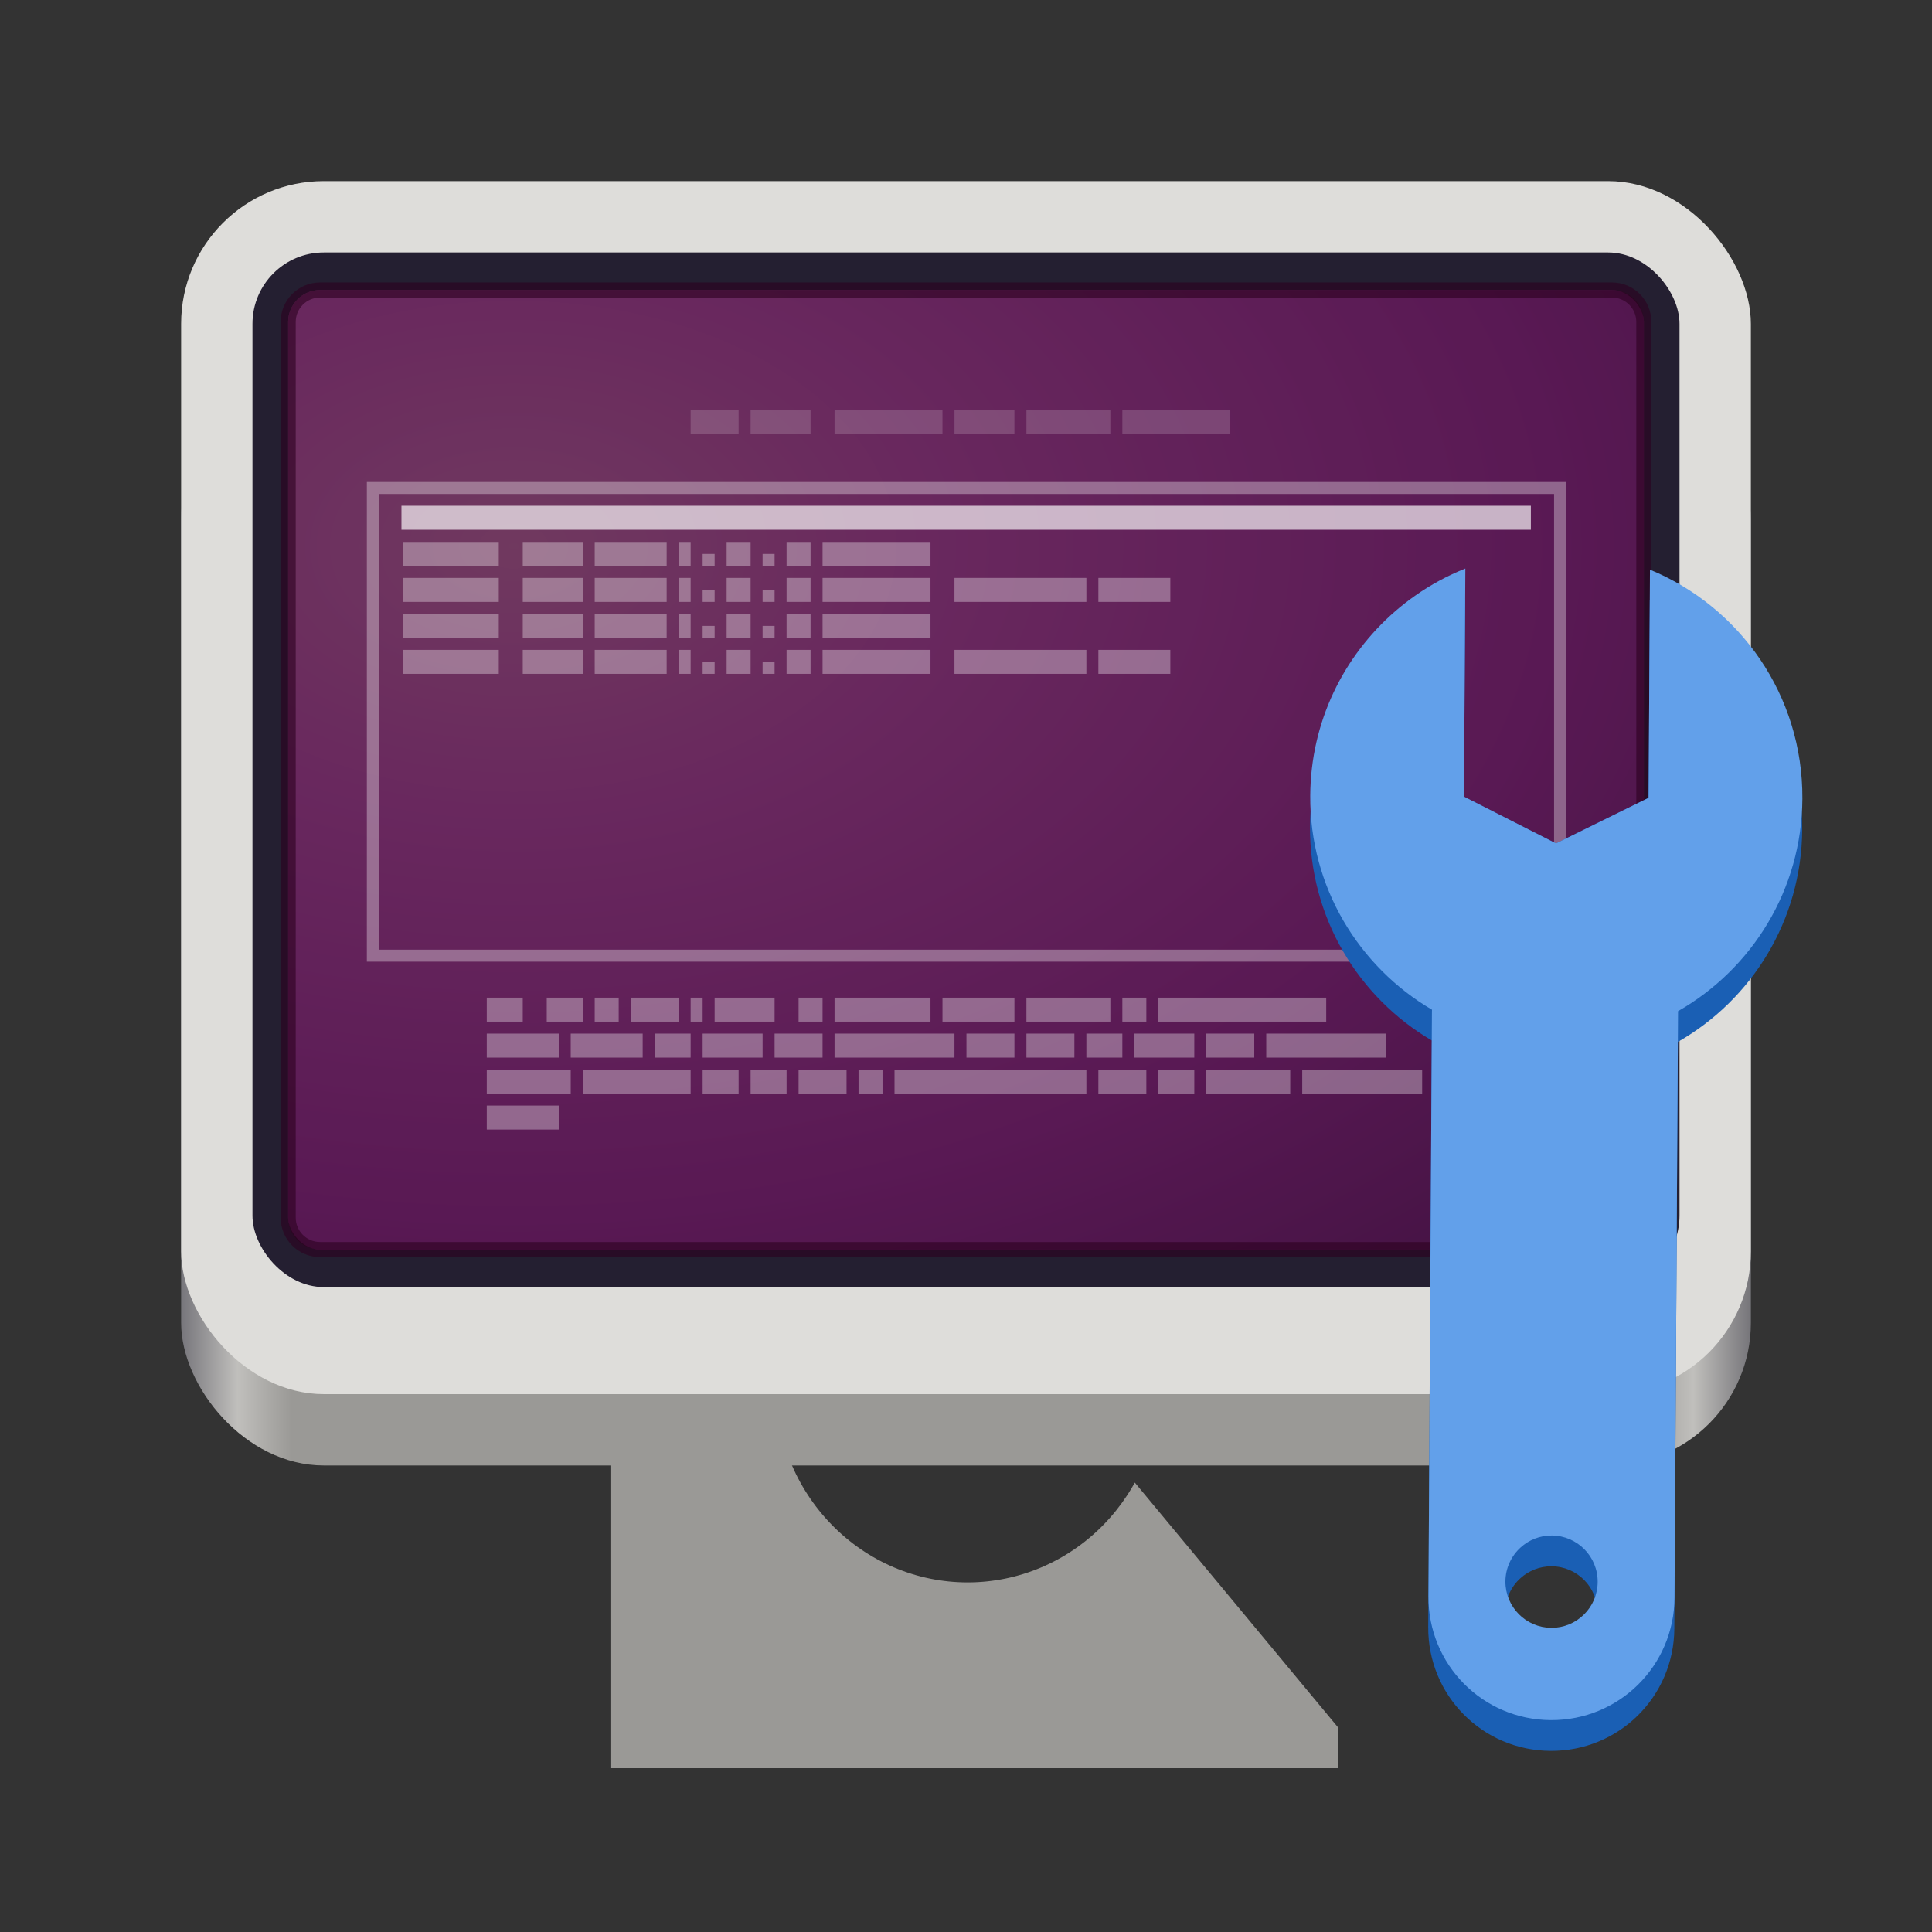<?xml version="1.0" encoding="UTF-8" standalone="no"?>
<svg
   height="128px"
   viewBox="0 0 128 128"
   width="128px"
   version="1.1"
   id="svg514"
   xmlns:xlink="http://www.w3.org/1999/xlink"
   xmlns="http://www.w3.org/2000/svg"
   xmlns:svg="http://www.w3.org/2000/svg">
  <rect x="0" y="0" width="128" height="128" fill="#333333" stroke="none"/>
  <defs
     id="defs518">
    <clipPath
       clipPathUnits="userSpaceOnUse"
       id="clipath_lpe_path-effect1303">
      <circle
         style="font-variation-settings:normal;display:none;opacity:1;vector-effect:none;fill:#77767b;fill-opacity:1;stroke:none;stroke-width:5.043;stroke-linecap:round;stroke-linejoin:miter;stroke-miterlimit:4;stroke-dasharray:none;stroke-dashoffset:0;stroke-opacity:1;marker:none;marker-start:none;marker-mid:none;marker-end:none;paint-order:normal;stop-color:#000000;stop-opacity:1"
         id="circle1305"
         cx="541.884"
         cy="647.726"
         r="73.976" />
      <path
         id="lpe_path-effect1303"
         style="font-variation-settings:normal;display:block;opacity:1;vector-effect:none;fill:#77767b;fill-opacity:1;stroke:none;stroke-width:5.043;stroke-linecap:round;stroke-linejoin:miter;stroke-miterlimit:4;stroke-dasharray:none;stroke-dashoffset:0;stroke-opacity:1;marker:none;marker-start:none;marker-mid:none;marker-end:none;paint-order:normal;stop-color:#000000;stop-opacity:1"
         class="powerclip"
         d="m 399.306,389.64 h 285.156 v 401.98 h -285.156 z m 216.554,258.086 a 73.976,73.976 0 0 0 -73.976,-73.976 73.976,73.976 0 0 0 -73.976,73.976 73.976,73.976 0 0 0 73.976,73.976 73.976,73.976 0 0 0 73.976,-73.976 z" />
    </clipPath>
    <linearGradient
       y2="-449.394"
       x2="536.596"
       y1="-449.394"
       x1="88.596"
       gradientTransform="matrix(0.232,0,0,0.237,-8.567,203.735)"
       gradientUnits="userSpaceOnUse"
       id="linearGradient1064"
       xlink:href="#linearGradient1078" />
    <linearGradient
       id="linearGradient1078">
      <stop
         style="stop-color:#77767b;stop-opacity:1"
         offset="0"
         id="stop1066" />
      <stop
         id="stop1068"
         offset="0.036"
         style="stop-color:#c0bfbc;stop-opacity:1" />
      <stop
         style="stop-color:#9a9996;stop-opacity:1"
         offset="0.071"
         id="stop1070" />
      <stop
         id="stop1072"
         offset="0.929"
         style="stop-color:#9a9996;stop-opacity:1" />
      <stop
         style="stop-color:#c0bfbc;stop-opacity:1"
         offset="0.964"
         id="stop1074" />
      <stop
         style="stop-color:#77767b;stop-opacity:1"
         offset="1"
         id="stop1076" />
    </linearGradient>
    <radialGradient
       id="radialGradient4827-6-1"
       gradientUnits="userSpaceOnUse"
       cx="6.703"
       cy="73.616"
       r="7.228"
       gradientTransform="matrix(5.257,0,0,1.107,50.848,-198.97)">
      <stop
         id="stop10693-3-7-0"
         offset="0" />
      <stop
         id="stop10695-1-6-7"
         style="stop-opacity:0"
         offset="1" />
    </radialGradient>
    <linearGradient
       id="linearGradient3221"
       y2="94.396"
       gradientUnits="userSpaceOnUse"
       x2="361.11"
       gradientTransform="matrix(2.675,0,0,2.546,-893.98,-189.09)"
       y1="87.05"
       x1="361.11">
      <stop
         id="stop3914"
         style="stop-color:#787878"
         offset="0" />
      <stop
         id="stop3916"
         style="stop-color:#b4b4b4"
         offset=".35" />
      <stop
         id="stop3918"
         style="stop-color:#c8c8c8"
         offset=".494" />
      <stop
         id="stop3920"
         style="stop-color:#e6e6e6"
         offset=".589" />
      <stop
         id="stop3922"
         style="stop-color:#8c8c8c"
         offset="1" />
    </linearGradient>
    <linearGradient
       id="linearGradient3223"
       y2="43.378"
       gradientUnits="userSpaceOnUse"
       x2="61.969"
       gradientTransform="matrix(2.684,0,0,2.546,-102.43,-59.233)"
       y1="35.054"
       x1="61.969">
      <stop
         id="stop3926"
         style="stop-color:#464646"
         offset="0" />
      <stop
         id="stop3928"
         style="stop-color:#787878"
         offset=".101" />
      <stop
         id="stop3930"
         style="stop-color:#828282"
         offset=".561" />
      <stop
         id="stop3932"
         style="stop-color:#828282"
         offset=".645" />
      <stop
         id="stop3934"
         style="stop-color:#646464"
         offset="1" />
    </linearGradient>
    <linearGradient
       id="linearGradient3218"
       y2="46.971"
       spreadMethod="reflect"
       gradientUnits="userSpaceOnUse"
       x2="23.578"
       gradientTransform="matrix(3.128,0,0,2.667,-9.759,-74.756)"
       y1="46.971"
       x1="15.574">
      <stop
         id="stop3344"
         style="stop-color:#fff;stop-opacity:0"
         offset="0" />
      <stop
         id="stop3346"
         style="stop-color:#fff"
         offset="1" />
    </linearGradient>
    <linearGradient
       id="linearGradient3805"
       y2="31.983"
       gradientUnits="userSpaceOnUse"
       x2="20.104"
       gradientTransform="matrix(2.579,0,0,2.874,2.111,-58.983)"
       y1="-0"
       x1="20.147">
      <stop
         id="stop6546"
         style="stop-color:#f0f0f0"
         offset="0" />
      <stop
         id="stop6548"
         style="stop-color:#d2d2d2"
         offset="1" />
    </linearGradient>
    <radialGradient
       id="radialGradient3802-1-6"
       gradientUnits="userSpaceOnUse"
       cy="5.564"
       cx="1"
       gradientTransform="matrix(2.644,0,0,1.956,22.618,-210.8)"
       r="23">
      <stop
         id="stop6604-1-3"
         style="stop-color:#fff"
         offset="0" />
      <stop
         id="stop6606-3-7"
         style="stop-color:#fff;stop-opacity:0"
         offset="1" />
    </radialGradient>
    <linearGradient
       id="linearGradient3797"
       y2="1.906"
       gradientUnits="userSpaceOnUse"
       x2="36.603"
       gradientTransform="matrix(2.425,0,0,2.266,5.571,-55.146)"
       y1="35.296"
       x1="36.603">
      <stop
         id="stop9938"
         style="stop-color:#333"
         offset="0" />
      <stop
         id="stop9940"
         style="stop-color:#575757"
         offset="1" />
    </linearGradient>
    <linearGradient
       id="linearGradient3799"
       y2="6.898"
       spreadMethod="reflect"
       gradientUnits="userSpaceOnUse"
       x2="-28.956"
       gradientTransform="matrix(2.443,0,0,2.283,135.01,-61.104)"
       y1="6.898"
       x1="-51.09">
      <stop
         id="stop5235"
         style="stop-color:#3c3c3c"
         offset="0" />
      <stop
         id="stop5237"
         style="stop-color:#282828"
         offset="1" />
    </linearGradient>
    <radialGradient
       id="radialGradient3792-9-0"
       gradientUnits="userSpaceOnUse"
       cy="-2.065"
       cx="26.617"
       gradientTransform="matrix(-4.2255195e-8,-2.085,3.245,0,113.563,-115.366)"
       r="23">
      <stop
         id="stop2749-8-7"
         style="stop-color:#d78ec1"
         offset="0" />
      <stop
         id="stop2751-1-9"
         style="stop-color:#c564be"
         offset=".262" />
      <stop
         id="stop2753-0-3"
         style="stop-color:#9d3ea4"
         offset=".661" />
      <stop
         id="stop2755-9-90"
         style="stop-color:#5e2c73"
         offset="1" />
    </radialGradient>
    <linearGradient
       id="linearGradient3794"
       y2="2.876"
       gradientUnits="userSpaceOnUse"
       x2="10.014"
       gradientTransform="matrix(2.224,0,0,1.767,10.292,-55)"
       y1="44.96"
       x1="10.014">
      <stop
         id="stop2759"
         style="stop-color:#650d5c"
         offset="0" />
      <stop
         id="stop2761"
         style="stop-color:#5e2c59"
         offset="1" />
    </linearGradient>
    <linearGradient
       id="linearGradient3789"
       y2="26.039"
       gradientUnits="userSpaceOnUse"
       x2="24.008"
       gradientTransform="matrix(2.947,0,0,2.716,-5.751,-70.73)"
       y1="8"
       x1="17.355">
      <stop
         id="stop3742-9"
         style="stop-color:#fff"
         offset="0" />
      <stop
         id="stop3750-9"
         style="stop-color:#fff;stop-opacity:0"
         offset=".856" />
      <stop
         id="stop3744-3"
         style="stop-color:#fff;stop-opacity:0"
         offset="1" />
    </linearGradient>
    <linearGradient
       x1="304.76"
       y1="64.295"
       gradientTransform="matrix(1.738,0,0,1.728,-513.76,-84.832)"
       x2="335.3"
       gradientUnits="userSpaceOnUse"
       y2="81.926"
       id="linearGradient2907">
      <stop
         offset="0"
         style="stop-color:#d3d7cf"
         id="stop4436" />
      <stop
         offset=".183"
         style="stop-color:#babdb6"
         id="stop4438" />
      <stop
         offset=".319"
         style="stop-color:#fff"
         id="stop4440" />
      <stop
         offset=".876"
         style="stop-color:#babdb6"
         id="stop4442" />
      <stop
         offset="1"
         style="stop-color:#eeeeec"
         id="stop4444" />
    </linearGradient>
    <linearGradient
       x1="324.5"
       y1="70.282"
       gradientTransform="matrix(1.738,0,0,1.728,-513.76,-84.832)"
       x2="330.06"
       gradientUnits="userSpaceOnUse"
       xlink:href="#linearGradient7444"
       y2="99.274"
       id="linearGradient2909" />
    <linearGradient
       id="linearGradient7444">
      <stop
         offset="0"
         style="stop-color:#888a85"
         id="stop7446" />
      <stop
         offset="1"
         style="stop-color:#555753"
         id="stop7448" />
    </linearGradient>
    <linearGradient
       x1="302.29"
       y1="58.443"
       gradientTransform="matrix(1.738,0,0,1.728,-513.76,-84.832)"
       x2="308.65"
       gradientUnits="userSpaceOnUse"
       xlink:href="#linearGradient7381"
       y2="60.768"
       id="linearGradient4734" />
    <linearGradient
       id="linearGradient7381">
      <stop
         offset="0"
         style="stop-color:#babdb6"
         id="stop7383" />
      <stop
         offset="1"
         style="stop-color:#fff"
         id="stop7385" />
    </linearGradient>
    <linearGradient
       x1="326.6"
       y1="75.575"
       gradientTransform="matrix(1.738,0,0,1.728,-513.76,-84.832)"
       x2="317.16"
       gradientUnits="userSpaceOnUse"
       y2="88.006"
       id="linearGradient2919">
      <stop
         offset="0"
         style="stop-color:#fff"
         id="stop7423" />
      <stop
         offset="1"
         style="stop-color:#fff;stop-opacity:0"
         id="stop7425" />
    </linearGradient>
    <radialGradient
       id="radialGradient2921-8-9-0-8"
       xlink:href="#linearGradient6221"
       gradientUnits="userSpaceOnUse"
       cy="34.498"
       cx="21.96"
       gradientTransform="matrix(0.579,0,0,0.24,-4.236,49.351)"
       r="12.728" />
    <linearGradient
       id="linearGradient6221">
      <stop
         offset="0"
         id="stop6223" />
      <stop
         offset="1"
         style="stop-opacity:0"
         id="stop6225" />
    </linearGradient>
    <radialGradient
       id="radialGradient2918-7-8-6-9"
       xlink:href="#linearGradient6221"
       gradientUnits="userSpaceOnUse"
       cy="34.498"
       cx="21.96"
       gradientTransform="matrix(0.227,0,0,0.091,3.148,54.912)"
       r="12.728" />
    <radialGradient
       id="radialGradient2915-64-2-4-6"
       xlink:href="#linearGradient6221"
       gradientUnits="userSpaceOnUse"
       cy="34.498"
       cx="21.96"
       gradientTransform="matrix(0.772,0,0,0.24,34.967,48.77)"
       r="12.728" />
    <radialGradient
       id="radialGradient2912-8-5-4-5"
       xlink:href="#linearGradient6221"
       gradientUnits="userSpaceOnUse"
       cy="34.498"
       cx="21.96"
       gradientTransform="matrix(0.316,0,0,0.091,45.342,54.291)"
       r="12.728" />
    <linearGradient
       x1="97.442"
       y1="35.152"
       gradientTransform="matrix(1.038,-1.036,0.908,0.906,-89.936,104.18)"
       x2="90.221"
       gradientUnits="userSpaceOnUse"
       y2="35.079"
       id="linearGradient4668">
      <stop
         offset="0"
         style="stop-color:#f8b17e"
         id="stop4958" />
      <stop
         offset=".262"
         style="stop-color:#e35d4f"
         id="stop4960" />
      <stop
         offset=".663"
         style="stop-color:#c6262e"
         id="stop4962" />
      <stop
         offset="1"
         style="stop-color:#690b54"
         id="stop4964" />
    </linearGradient>
    <linearGradient
       x1="29.278"
       y1="34.023"
       gradientTransform="matrix(1.262,0,0,1.26,1.071,1.429)"
       x2="36.001"
       gradientUnits="userSpaceOnUse"
       y2="27.273"
       id="linearGradient4972">
      <stop
         offset="0"
         style="stop-color:#791235"
         id="stop2492" />
      <stop
         offset="1"
         style="stop-color:#dd3b27"
         id="stop2494" />
    </linearGradient>
    <linearGradient
       id="linearGradient5007-1-1-3"
       y2="40.949"
       gradientUnits="userSpaceOnUse"
       x2="-10.566"
       gradientTransform="matrix(1.099,-3.9001002e-8,0,2.191,-35.746,-74.299)"
       y1="40.972"
       x1="-2.197">
      <stop
         id="stop4101-0-4-0"
         style="stop-color:#edd563"
         offset="0" />
      <stop
         id="stop4103-5-5-9"
         style="stop-color:#e08223"
         offset="1" />
    </linearGradient>
    <linearGradient
       x1="-45.569"
       y1="7.714"
       gradientTransform="matrix(1.362,0,0,1.362,11.25,0.011)"
       x2="-36.083"
       gradientUnits="userSpaceOnUse"
       y2="12.324"
       id="linearGradient5009">
      <stop
         offset="0"
         style="stop-color:#bb5e12"
         id="stop4095" />
      <stop
         offset="1"
         style="stop-color:#cd8033"
         id="stop4097" />
    </linearGradient>
    <radialGradient
       id="radialGradient5017-01-5-2-2"
       xlink:href="#linearGradient6221"
       gradientUnits="userSpaceOnUse"
       cy="21.623"
       cx="25.977"
       gradientTransform="matrix(-1.414,-1.393,1.118,-1.101,45.03,90.751)"
       r="2" />
    <radialGradient
       id="radialGradient5004-89-8-5-3"
       xlink:href="#linearGradient5443"
       gradientUnits="userSpaceOnUse"
       cy="11.84"
       cx="-39.458"
       gradientTransform="matrix(3.155,-0.219,0.385,8.008,80.086,-88.127)"
       r="3.906" />
    <linearGradient
       id="linearGradient5443">
      <stop
         offset="0"
         style="stop-color:#fff"
         id="stop5445" />
      <stop
         offset="1"
         style="stop-color:#fff;stop-opacity:0"
         id="stop5447" />
    </linearGradient>
    <linearGradient
       id="linearGradient4996-7-2-9"
       y2="36.912"
       xlink:href="#linearGradient6221"
       gradientUnits="userSpaceOnUse"
       x2="-7.009"
       gradientTransform="matrix(0.802,0,0,1.94,-41.044,-59.217)"
       y1="36.902"
       x1="-10.535" />
    <linearGradient
       id="linearGradient4993-5-8-2"
       y2="40.377"
       xlink:href="#linearGradient6221"
       gradientUnits="userSpaceOnUse"
       x2="-10.048"
       gradientTransform="matrix(0.688,0,0,1.935,-39.056,-57.996)"
       y1="40.39"
       x1="-5.935" />
    <linearGradient
       id="linearGradient4990-7-1-2"
       y2="37.586"
       xlink:href="#linearGradient5443"
       gradientUnits="userSpaceOnUse"
       x2="56.447"
       gradientTransform="matrix(1.379,0,0,2.858,-120.78,-89.266)"
       y1="37.501"
       x1="58.548" />
    <radialGradient
       id="radialGradient3792-9-0-3"
       gradientUnits="userSpaceOnUse"
       cy="-2.065"
       cx="26.617"
       gradientTransform="matrix(-4.2255195e-8,-2.085,3.245,0,-33.911,-34.971)"
       r="23">
      <stop
         id="stop2749-8-7-5"
         style="stop-color:#d78ec1"
         offset="0" />
      <stop
         id="stop2751-1-9-6"
         style="stop-color:#c564be"
         offset=".262" />
      <stop
         id="stop2753-0-3-2"
         style="stop-color:#9d3ea4"
         offset=".661" />
      <stop
         id="stop2755-9-90-9"
         style="stop-color:#5e2c73"
         offset="1" />
    </radialGradient>
    <radialGradient
       r="225"
       fy="-60.348"
       fx="106.667"
       cy="-60.348"
       cx="106.667"
       gradientTransform="matrix(0.469,0,0,0.301,-15.99,54.354)"
       gradientUnits="userSpaceOnUse"
       id="radialGradient1018-7"
       xlink:href="#radialGradient3792-9-0-3" />
  </defs>
  <linearGradient
     id="a"
     gradientTransform="matrix(1.068 0 0 0.901 -4.383 11.024)"
     gradientUnits="userSpaceOnUse"
     x1="12"
     x2="116"
     y1="64"
     y2="64">
    <stop
       offset="0"
       stop-color="#3d3846"
       id="stop472" />
    <stop
       offset="0.028"
       stop-color="#77767b"
       id="stop474" />
    <stop
       offset="0.1"
       stop-color="#5e5c64"
       id="stop476" />
    <stop
       offset="0.9"
       stop-color="#504e56"
       id="stop478" />
    <stop
       offset="0.969"
       stop-color="#77767b"
       id="stop480" />
    <stop
       offset="1"
       stop-color="#3d3846"
       id="stop482" />
  </linearGradient>
  <linearGradient
     id="b"
     gradientTransform="matrix(1.068 0 0 0.901 -4.383 11.024)"
     gradientUnits="userSpaceOnUse"
     x1="12"
     x2="112.041"
     y1="60"
     y2="80.988">
    <stop
       offset="0"
       stop-color="#77767b"
       id="stop485" />
    <stop
       offset="0.384"
       stop-color="#9a9996"
       id="stop487" />
    <stop
       offset="0.721"
       stop-color="#77767b"
       id="stop489" />
    <stop
       offset="1"
       stop-color="#68666f"
       id="stop491" />
  </linearGradient>
  <g
     id="g973-5"
     clip-path="url(#clipath_lpe_path-effect1303)"
     transform="matrix(0.172,0,0,0.176,-29.097,-22.181)"
     style="display:inline;stroke-width:1.188;enable-background:new">
    <path
       style="font-variation-settings:normal;opacity:1;fill:#9a9996;fill-opacity:1;stroke:none;stroke-width:5.991;stroke-linecap:round;stroke-linejoin:miter;stroke-miterlimit:4;stroke-dasharray:none;stroke-dashoffset:0;stroke-opacity:1;marker:none;marker-start:none;marker-mid:none;marker-end:none;paint-order:normal;stop-color:#000000;stop-opacity:1"
       id="rect257-3"
       width="275.156"
       height="310.646"
       x="404.306"
       y="475.975"
       rx="25.176"
       ry="24.623"
       d="m 429.482,475.975 h 224.804 c 13.947,0 25.176,10.982 25.176,24.623 v 261.4 c 0,13.641 -11.228,24.623 -25.176,24.623 H 429.482 c -13.947,0 -25.176,-10.982 -25.176,-24.623 V 500.598 c 0,-13.641 11.228,-24.623 25.176,-24.623 z" />
    <path
       style="fill:#818084;fill-opacity:1;stroke-width:1.188;stroke-linecap:round;stop-color:#000000"
       id="rect101-5"
       width="275.156"
       height="310.646"
       x="404.306"
       y="394.64"
       rx="0"
       ry="0"
       d="m 404.306,394.64 h 275.156 v 310.646 h -275.156 z" />
  </g>
  <rect
     style="display:inline;fill:url(#linearGradient1064);fill-opacity:1;stroke:none;stroke-width:0.295;stroke-linecap:butt;stroke-linejoin:miter;stroke-miterlimit:4;stroke-dasharray:none;stroke-dashoffset:0;stroke-opacity:1;marker:none;marker-start:none;marker-mid:none;marker-end:none;paint-order:normal;enable-background:new"
     id="rect1048"
     width="104"
     height="72.141"
     x="12"
     y="24.95"
     rx="9.455"
     ry="9.455" />
  <rect
     ry="9.455"
     rx="9.455"
     y="12"
     x="12"
     height="80.364"
     width="104"
     id="rect929-36-9"
     style="display:inline;fill:#deddda;fill-opacity:1;stroke:none;stroke-width:0.295;stroke-linecap:butt;stroke-linejoin:miter;stroke-miterlimit:4;stroke-dasharray:none;stroke-dashoffset:0;stroke-opacity:1;marker:none;marker-start:none;marker-mid:none;marker-end:none;paint-order:normal;enable-background:new" />
  <rect
     ry="4.727"
     y="16.727"
     x="16.727"
     height="68.545"
     width="94.545"
     id="rect946-0-7"
     style="display:inline;fill:#241f31;fill-opacity:1;stroke:none;stroke-width:0.013px;stroke-linecap:butt;stroke-linejoin:miter;stroke-miterlimit:4;stroke-dasharray:none;stroke-dashoffset:0;stroke-opacity:1;marker:none;marker-start:none;marker-mid:none;marker-end:none;paint-order:normal;enable-background:new"
     rx="4.727" />
  <rect
     style="display:inline;fill:url(#radialGradient1018-7);fill-opacity:1;stroke:none;stroke-width:0.591;stroke-linecap:butt;stroke-linejoin:bevel;stroke-miterlimit:4;stroke-dasharray:0.591, 1.182;stroke-dashoffset:0;stroke-opacity:0.949;marker:none;marker-start:none;marker-mid:none;marker-end:none;paint-order:normal;enable-background:new"
     id="rect1012-2"
     width="89.818"
     height="63.573"
     x="19.091"
     y="19.213"
     rx="2.119"
     ry="2.119" />
  <path
     id="path2514-0-0"
     style="color:#000000;display:inline;opacity:0.6;fill:#2c001e;fill-opacity:1;fill-rule:evenodd;stroke:#2c001e;stroke-width:1;stroke-linecap:round;stroke-linejoin:round;stroke-miterlimit:4;stroke-dasharray:none;stroke-opacity:1"
     d="m 21.209,19.213 c -1.174,0 -2.117,0.945 -2.117,2.119 v 59.336 c 0,1.174 0.943,2.119 2.117,2.119 h 85.582 c 1.174,0 2.117,-0.945 2.117,-2.119 V 21.332 c 0,-1.174 -0.943,-2.119 -2.117,-2.119 z" />
  <g
     id="g594"
     transform="matrix(1.105,0,0,1.105,-6.709,-5.347)">
    <g
       id="g4566"
       transform="matrix(0.719,0,0,0.719,170.938,8.885)">
      <g
         id="g4570-2"
         style="display:inline;opacity:0.333"
         transform="translate(-212.707,10.565)">
        <g
           style="opacity:1"
           id="g4483-6">
          <rect
             style="opacity:0.5;fill:#ffffff;fill-opacity:1;stroke:none;stroke-width:0;stroke-miterlimit:4;stroke-dasharray:none;stroke-opacity:0"
             id="rect6635-1"
             width="4"
             height="2"
             x="41"
             y="18" />
          <rect
             y="18"
             x="46"
             height="2"
             width="5"
             id="rect6637-8"
             style="opacity:0.5;fill:#ffffff;fill-opacity:1;stroke:none;stroke-width:0;stroke-miterlimit:4;stroke-dasharray:none;stroke-opacity:0" />
          <rect
             style="opacity:0.5;fill:#ffffff;fill-opacity:1;stroke:none;stroke-width:0;stroke-miterlimit:4;stroke-dasharray:none;stroke-opacity:0"
             id="rect6639-7"
             width="9"
             height="2"
             x="53"
             y="18" />
          <rect
             y="18"
             x="77"
             height="2"
             width="9"
             id="rect6641-9"
             style="opacity:0.5;fill:#ffffff;fill-opacity:1;stroke:none;stroke-width:0;stroke-miterlimit:4;stroke-dasharray:none;stroke-opacity:0" />
          <rect
             style="opacity:0.5;fill:#ffffff;fill-opacity:1;stroke:none;stroke-width:0;stroke-miterlimit:4;stroke-dasharray:none;stroke-opacity:0"
             id="rect6643-2"
             width="7"
             height="2"
             x="69"
             y="18" />
          <rect
             y="18"
             x="63"
             height="2"
             width="5"
             id="rect6645-0"
             style="opacity:0.5;fill:#ffffff;fill-opacity:1;stroke:none;stroke-width:0;stroke-miterlimit:4;stroke-dasharray:none;stroke-opacity:0" />
        </g>
        <rect
           style="opacity:1;fill:#ffffff;fill-opacity:1;stroke:none;stroke-width:0;stroke-miterlimit:4;stroke-dasharray:none;stroke-opacity:0"
           id="rect6649-2"
           width="8"
           height="2"
           x="17"
           y="29" />
        <rect
           y="29"
           x="27"
           height="2"
           width="5"
           id="rect6651-3"
           style="opacity:1;fill:#ffffff;fill-opacity:1;stroke:none;stroke-width:0;stroke-miterlimit:4;stroke-dasharray:none;stroke-opacity:0" />
        <rect
           style="opacity:1;fill:#ffffff;fill-opacity:1;stroke:none;stroke-width:0;stroke-miterlimit:4;stroke-dasharray:none;stroke-opacity:0"
           id="rect6653-7"
           width="6"
           height="2"
           x="33"
           y="29" />
        <rect
           y="29"
           x="40"
           height="2"
           width="1"
           id="rect6655-5"
           style="opacity:1;fill:#ffffff;fill-opacity:1;stroke:none;stroke-width:0;stroke-miterlimit:4;stroke-dasharray:none;stroke-opacity:0" />
        <rect
           style="opacity:1;fill:#ffffff;fill-opacity:1;stroke:none;stroke-width:0;stroke-miterlimit:4;stroke-dasharray:none;stroke-opacity:0"
           id="rect6657-9"
           width="2"
           height="2"
           x="44"
           y="29" />
        <rect
           y="30"
           x="47"
           height="1"
           width="1"
           id="rect6659-2"
           style="opacity:1;fill:#ffffff;fill-opacity:1;stroke:none;stroke-width:0;stroke-miterlimit:4;stroke-dasharray:none;stroke-opacity:0" />
        <rect
           style="opacity:1;fill:#ffffff;fill-opacity:1;stroke:none;stroke-width:0;stroke-miterlimit:4;stroke-dasharray:none;stroke-opacity:0"
           id="rect6661-2"
           width="1"
           height="1"
           x="42"
           y="30" />
        <rect
           y="29"
           x="49"
           height="2"
           width="2"
           id="rect6663-8"
           style="opacity:1;fill:#ffffff;fill-opacity:1;stroke:none;stroke-width:0;stroke-miterlimit:4;stroke-dasharray:none;stroke-opacity:0" />
        <rect
           style="opacity:1;fill:#ffffff;fill-opacity:1;stroke:none;stroke-width:0;stroke-miterlimit:4;stroke-dasharray:none;stroke-opacity:0"
           id="rect6665-9"
           width="9"
           height="2"
           x="52"
           y="29" />
        <rect
           y="32"
           x="17"
           height="2"
           width="8"
           id="rect6686-7"
           style="opacity:1;fill:#ffffff;fill-opacity:1;stroke:none;stroke-width:0;stroke-miterlimit:4;stroke-dasharray:none;stroke-opacity:0" />
        <rect
           style="opacity:1;fill:#ffffff;fill-opacity:1;stroke:none;stroke-width:0;stroke-miterlimit:4;stroke-dasharray:none;stroke-opacity:0"
           id="rect6688-3"
           width="5"
           height="2"
           x="27"
           y="32" />
        <rect
           y="32"
           x="33"
           height="2"
           width="6"
           id="rect6690-6"
           style="opacity:1;fill:#ffffff;fill-opacity:1;stroke:none;stroke-width:0;stroke-miterlimit:4;stroke-dasharray:none;stroke-opacity:0" />
        <rect
           style="opacity:1;fill:#ffffff;fill-opacity:1;stroke:none;stroke-width:0;stroke-miterlimit:4;stroke-dasharray:none;stroke-opacity:0"
           id="rect6692-1"
           width="1"
           height="2"
           x="40"
           y="32" />
        <rect
           y="32"
           x="44"
           height="2"
           width="2"
           id="rect6694-2"
           style="opacity:1;fill:#ffffff;fill-opacity:1;stroke:none;stroke-width:0;stroke-miterlimit:4;stroke-dasharray:none;stroke-opacity:0" />
        <rect
           style="opacity:1;fill:#ffffff;fill-opacity:1;stroke:none;stroke-width:0;stroke-miterlimit:4;stroke-dasharray:none;stroke-opacity:0"
           id="rect6696-9"
           width="1"
           height="1"
           x="47"
           y="33" />
        <rect
           y="33"
           x="42"
           height="1"
           width="1"
           id="rect6698-3"
           style="opacity:1;fill:#ffffff;fill-opacity:1;stroke:none;stroke-width:0;stroke-miterlimit:4;stroke-dasharray:none;stroke-opacity:0" />
        <rect
           style="opacity:1;fill:#ffffff;fill-opacity:1;stroke:none;stroke-width:0;stroke-miterlimit:4;stroke-dasharray:none;stroke-opacity:0"
           id="rect6700-1"
           width="2"
           height="2"
           x="49"
           y="32" />
        <rect
           y="32"
           x="52"
           height="2"
           width="9"
           id="rect6702-9"
           style="opacity:1;fill:#ffffff;fill-opacity:1;stroke:none;stroke-width:0;stroke-miterlimit:4;stroke-dasharray:none;stroke-opacity:0" />
        <rect
           style="opacity:1;fill:#ffffff;fill-opacity:1;stroke:none;stroke-width:0;stroke-miterlimit:4;stroke-dasharray:none;stroke-opacity:0"
           id="rect6704-4"
           width="11"
           height="2"
           x="63"
           y="32" />
        <rect
           y="32"
           x="75"
           height="2"
           width="6"
           id="rect6706-7"
           style="opacity:1;fill:#ffffff;fill-opacity:1;stroke:none;stroke-width:0;stroke-miterlimit:4;stroke-dasharray:none;stroke-opacity:0" />
        <rect
           style="opacity:1;fill:#ffffff;fill-opacity:1;stroke:none;stroke-width:0;stroke-miterlimit:4;stroke-dasharray:none;stroke-opacity:0"
           id="rect6710-8"
           width="8"
           height="2"
           x="17"
           y="35" />
        <rect
           y="35"
           x="27"
           height="2"
           width="5"
           id="rect6712-4"
           style="opacity:1;fill:#ffffff;fill-opacity:1;stroke:none;stroke-width:0;stroke-miterlimit:4;stroke-dasharray:none;stroke-opacity:0" />
        <rect
           style="opacity:1;fill:#ffffff;fill-opacity:1;stroke:none;stroke-width:0;stroke-miterlimit:4;stroke-dasharray:none;stroke-opacity:0"
           id="rect6714-5"
           width="6"
           height="2"
           x="33"
           y="35" />
        <rect
           y="35"
           x="40"
           height="2"
           width="1"
           id="rect6716-0"
           style="opacity:1;fill:#ffffff;fill-opacity:1;stroke:none;stroke-width:0;stroke-miterlimit:4;stroke-dasharray:none;stroke-opacity:0" />
        <rect
           style="opacity:1;fill:#ffffff;fill-opacity:1;stroke:none;stroke-width:0;stroke-miterlimit:4;stroke-dasharray:none;stroke-opacity:0"
           id="rect6718-3"
           width="2"
           height="2"
           x="44"
           y="35" />
        <rect
           y="36"
           x="47"
           height="1"
           width="1"
           id="rect6720-6"
           style="opacity:1;fill:#ffffff;fill-opacity:1;stroke:none;stroke-width:0;stroke-miterlimit:4;stroke-dasharray:none;stroke-opacity:0" />
        <rect
           style="opacity:1;fill:#ffffff;fill-opacity:1;stroke:none;stroke-width:0;stroke-miterlimit:4;stroke-dasharray:none;stroke-opacity:0"
           id="rect6722-1"
           width="1"
           height="1"
           x="42"
           y="36" />
        <rect
           y="35"
           x="49"
           height="2"
           width="2"
           id="rect6724-0"
           style="opacity:1;fill:#ffffff;fill-opacity:1;stroke:none;stroke-width:0;stroke-miterlimit:4;stroke-dasharray:none;stroke-opacity:0" />
        <rect
           style="opacity:1;fill:#ffffff;fill-opacity:1;stroke:none;stroke-width:0;stroke-miterlimit:4;stroke-dasharray:none;stroke-opacity:0"
           id="rect6726-6"
           width="9"
           height="2"
           x="52"
           y="35" />
        <rect
           y="38"
           x="17"
           height="2"
           width="8"
           id="rect6734-3"
           style="opacity:1;fill:#ffffff;fill-opacity:1;stroke:none;stroke-width:0;stroke-miterlimit:4;stroke-dasharray:none;stroke-opacity:0" />
        <rect
           style="opacity:1;fill:#ffffff;fill-opacity:1;stroke:none;stroke-width:0;stroke-miterlimit:4;stroke-dasharray:none;stroke-opacity:0"
           id="rect6736-2"
           width="5"
           height="2"
           x="27"
           y="38" />
        <rect
           y="38"
           x="33"
           height="2"
           width="6"
           id="rect6738-0"
           style="opacity:1;fill:#ffffff;fill-opacity:1;stroke:none;stroke-width:0;stroke-miterlimit:4;stroke-dasharray:none;stroke-opacity:0" />
        <rect
           style="opacity:1;fill:#ffffff;fill-opacity:1;stroke:none;stroke-width:0;stroke-miterlimit:4;stroke-dasharray:none;stroke-opacity:0"
           id="rect6740-6"
           width="1"
           height="2"
           x="40"
           y="38" />
        <rect
           y="38"
           x="44"
           height="2"
           width="2"
           id="rect6742-1"
           style="opacity:1;fill:#ffffff;fill-opacity:1;stroke:none;stroke-width:0;stroke-miterlimit:4;stroke-dasharray:none;stroke-opacity:0" />
        <rect
           style="opacity:1;fill:#ffffff;fill-opacity:1;stroke:none;stroke-width:0;stroke-miterlimit:4;stroke-dasharray:none;stroke-opacity:0"
           id="rect6744-5"
           width="1"
           height="1"
           x="47"
           y="39" />
        <rect
           y="39"
           x="42"
           height="1"
           width="1"
           id="rect6746-5"
           style="opacity:1;fill:#ffffff;fill-opacity:1;stroke:none;stroke-width:0;stroke-miterlimit:4;stroke-dasharray:none;stroke-opacity:0" />
        <rect
           style="opacity:1;fill:#ffffff;fill-opacity:1;stroke:none;stroke-width:0;stroke-miterlimit:4;stroke-dasharray:none;stroke-opacity:0"
           id="rect6748-4"
           width="2"
           height="2"
           x="49"
           y="38" />
        <rect
           y="38"
           x="52"
           height="2"
           width="9"
           id="rect6750-7"
           style="opacity:1;fill:#ffffff;fill-opacity:1;stroke:none;stroke-width:0;stroke-miterlimit:4;stroke-dasharray:none;stroke-opacity:0" />
        <rect
           style="opacity:1;fill:#ffffff;fill-opacity:1;stroke:none;stroke-width:0;stroke-miterlimit:4;stroke-dasharray:none;stroke-opacity:0"
           id="rect6752-6"
           width="11"
           height="2"
           x="63"
           y="38" />
        <rect
           y="38"
           x="75"
           height="2"
           width="6"
           id="rect6754-5"
           style="opacity:1;fill:#ffffff;fill-opacity:1;stroke:none;stroke-width:0;stroke-miterlimit:4;stroke-dasharray:none;stroke-opacity:0" />
        <rect
           y="67"
           x="24"
           height="2"
           width="3"
           id="rect6802-6"
           style="display:inline;opacity:1;fill:#ffffff;fill-opacity:1;stroke:none;stroke-width:0;stroke-miterlimit:4;stroke-dasharray:none;stroke-opacity:0" />
        <rect
           y="67"
           x="29"
           height="2"
           width="3"
           id="rect6804-9"
           style="display:inline;opacity:1;fill:#ffffff;fill-opacity:1;stroke:none;stroke-width:0;stroke-miterlimit:4;stroke-dasharray:none;stroke-opacity:0" />
        <rect
           y="67"
           x="33"
           height="2"
           width="2"
           id="rect6811-3"
           style="display:inline;opacity:1;fill:#ffffff;fill-opacity:1;stroke:none;stroke-width:0;stroke-miterlimit:4;stroke-dasharray:none;stroke-opacity:0" />
        <rect
           y="67"
           x="36"
           height="2"
           width="4"
           id="rect6813-7"
           style="display:inline;opacity:1;fill:#ffffff;fill-opacity:1;stroke:none;stroke-width:0;stroke-miterlimit:4;stroke-dasharray:none;stroke-opacity:0" />
        <rect
           y="67"
           x="41"
           height="2"
           width="1"
           id="rect6815-4"
           style="display:inline;opacity:1;fill:#ffffff;fill-opacity:1;stroke:none;stroke-width:0;stroke-miterlimit:4;stroke-dasharray:none;stroke-opacity:0" />
        <rect
           y="67"
           x="43"
           height="2"
           width="5"
           id="rect6817-5"
           style="display:inline;opacity:1;fill:#ffffff;fill-opacity:1;stroke:none;stroke-width:0;stroke-miterlimit:4;stroke-dasharray:none;stroke-opacity:0" />
        <rect
           y="67"
           x="50"
           height="2"
           width="2"
           id="rect6819-2"
           style="display:inline;opacity:1;fill:#ffffff;fill-opacity:1;stroke:none;stroke-width:0;stroke-miterlimit:4;stroke-dasharray:none;stroke-opacity:0" />
        <rect
           y="67"
           x="53"
           height="2"
           width="8"
           id="rect6821-5"
           style="display:inline;opacity:1;fill:#ffffff;fill-opacity:1;stroke:none;stroke-width:0;stroke-miterlimit:4;stroke-dasharray:none;stroke-opacity:0" />
        <rect
           y="67"
           x="62"
           height="2"
           width="6"
           id="rect6823-4"
           style="display:inline;opacity:1;fill:#ffffff;fill-opacity:1;stroke:none;stroke-width:0;stroke-miterlimit:4;stroke-dasharray:none;stroke-opacity:0" />
        <rect
           y="67"
           x="69"
           height="2"
           width="7"
           id="rect6825-7"
           style="display:inline;opacity:1;fill:#ffffff;fill-opacity:1;stroke:none;stroke-width:0;stroke-miterlimit:4;stroke-dasharray:none;stroke-opacity:0" />
        <rect
           y="67"
           x="77"
           height="2"
           width="2"
           id="rect6827-4"
           style="display:inline;opacity:1;fill:#ffffff;fill-opacity:1;stroke:none;stroke-width:0;stroke-miterlimit:4;stroke-dasharray:none;stroke-opacity:0" />
        <rect
           y="67"
           x="80"
           height="2"
           width="14"
           id="rect6829-4"
           style="display:inline;opacity:1;fill:#ffffff;fill-opacity:1;stroke:none;stroke-width:0;stroke-miterlimit:4;stroke-dasharray:none;stroke-opacity:0" />
        <rect
           y="70"
           x="24"
           height="2"
           width="6"
           id="rect6831-3"
           style="display:inline;opacity:1;fill:#ffffff;fill-opacity:1;stroke:none;stroke-width:0;stroke-miterlimit:4;stroke-dasharray:none;stroke-opacity:0" />
        <rect
           y="70"
           x="31"
           height="2"
           width="6"
           id="rect6833-0"
           style="display:inline;opacity:1;fill:#ffffff;fill-opacity:1;stroke:none;stroke-width:0;stroke-miterlimit:4;stroke-dasharray:none;stroke-opacity:0" />
        <rect
           y="70"
           x="38"
           height="2"
           width="3"
           id="rect6835-7"
           style="display:inline;opacity:1;fill:#ffffff;fill-opacity:1;stroke:none;stroke-width:0;stroke-miterlimit:4;stroke-dasharray:none;stroke-opacity:0" />
        <rect
           y="70"
           x="42"
           height="2"
           width="5"
           id="rect6837-8"
           style="display:inline;opacity:1;fill:#ffffff;fill-opacity:1;stroke:none;stroke-width:0;stroke-miterlimit:4;stroke-dasharray:none;stroke-opacity:0" />
        <rect
           y="70"
           x="48"
           height="2"
           width="4"
           id="rect6839-6"
           style="display:inline;opacity:1;fill:#ffffff;fill-opacity:1;stroke:none;stroke-width:0;stroke-miterlimit:4;stroke-dasharray:none;stroke-opacity:0" />
        <rect
           y="70"
           x="53"
           height="2"
           width="10"
           id="rect6841-8"
           style="display:inline;opacity:1;fill:#ffffff;fill-opacity:1;stroke:none;stroke-width:0;stroke-miterlimit:4;stroke-dasharray:none;stroke-opacity:0" />
        <rect
           y="70"
           x="64"
           height="2"
           width="4"
           id="rect6843-8"
           style="display:inline;opacity:1;fill:#ffffff;fill-opacity:1;stroke:none;stroke-width:0;stroke-miterlimit:4;stroke-dasharray:none;stroke-opacity:0" />
        <rect
           y="70"
           x="69"
           height="2"
           width="4"
           id="rect6845-4"
           style="display:inline;opacity:1;fill:#ffffff;fill-opacity:1;stroke:none;stroke-width:0;stroke-miterlimit:4;stroke-dasharray:none;stroke-opacity:0" />
        <rect
           y="70"
           x="74"
           height="2"
           width="3"
           id="rect6847-3"
           style="display:inline;opacity:1;fill:#ffffff;fill-opacity:1;stroke:none;stroke-width:0;stroke-miterlimit:4;stroke-dasharray:none;stroke-opacity:0" />
        <rect
           y="70"
           x="78"
           height="2"
           width="5"
           id="rect6849-1"
           style="display:inline;opacity:1;fill:#ffffff;fill-opacity:1;stroke:none;stroke-width:0;stroke-miterlimit:4;stroke-dasharray:none;stroke-opacity:0" />
        <rect
           y="70"
           x="84"
           height="2"
           width="4"
           id="rect6851-4"
           style="display:inline;opacity:1;fill:#ffffff;fill-opacity:1;stroke:none;stroke-width:0;stroke-miterlimit:4;stroke-dasharray:none;stroke-opacity:0" />
        <rect
           y="70"
           x="89"
           height="2"
           width="10"
           id="rect6853-9"
           style="display:inline;opacity:1;fill:#ffffff;fill-opacity:1;stroke:none;stroke-width:0;stroke-miterlimit:4;stroke-dasharray:none;stroke-opacity:0" />
        <rect
           y="73"
           x="92"
           height="2"
           width="10"
           id="rect6855-2"
           style="display:inline;opacity:1;fill:#ffffff;fill-opacity:1;stroke:none;stroke-width:0;stroke-miterlimit:4;stroke-dasharray:none;stroke-opacity:0" />
        <rect
           y="73"
           x="24"
           height="2"
           width="7"
           id="rect6857-0"
           style="display:inline;opacity:1;fill:#ffffff;fill-opacity:1;stroke:none;stroke-width:0;stroke-miterlimit:4;stroke-dasharray:none;stroke-opacity:0" />
        <rect
           y="73"
           x="32"
           height="2"
           width="9"
           id="rect6859-6"
           style="display:inline;opacity:1;fill:#ffffff;fill-opacity:1;stroke:none;stroke-width:0;stroke-miterlimit:4;stroke-dasharray:none;stroke-opacity:0" />
        <rect
           y="73"
           x="42"
           height="2"
           width="3"
           id="rect6861-8"
           style="display:inline;opacity:1;fill:#ffffff;fill-opacity:1;stroke:none;stroke-width:0;stroke-miterlimit:4;stroke-dasharray:none;stroke-opacity:0" />
        <rect
           y="73"
           x="46"
           height="2"
           width="3"
           id="rect6863-9"
           style="display:inline;opacity:1;fill:#ffffff;fill-opacity:1;stroke:none;stroke-width:0;stroke-miterlimit:4;stroke-dasharray:none;stroke-opacity:0" />
        <rect
           y="73"
           x="50"
           height="2"
           width="4"
           id="rect6865-2"
           style="display:inline;opacity:1;fill:#ffffff;fill-opacity:1;stroke:none;stroke-width:0;stroke-miterlimit:4;stroke-dasharray:none;stroke-opacity:0" />
        <rect
           y="73"
           x="55"
           height="2"
           width="2"
           id="rect6867-6"
           style="display:inline;opacity:1;fill:#ffffff;fill-opacity:1;stroke:none;stroke-width:0;stroke-miterlimit:4;stroke-dasharray:none;stroke-opacity:0" />
        <rect
           y="73"
           x="58"
           height="2"
           width="16"
           id="rect6869-6"
           style="display:inline;opacity:1;fill:#ffffff;fill-opacity:1;stroke:none;stroke-width:0;stroke-miterlimit:4;stroke-dasharray:none;stroke-opacity:0" />
        <rect
           y="73"
           x="75"
           height="2"
           width="4"
           id="rect6871-4"
           style="display:inline;opacity:1;fill:#ffffff;fill-opacity:1;stroke:none;stroke-width:0;stroke-miterlimit:4;stroke-dasharray:none;stroke-opacity:0" />
        <rect
           y="73"
           x="80"
           height="2"
           width="3"
           id="rect6873-9"
           style="display:inline;opacity:1;fill:#ffffff;fill-opacity:1;stroke:none;stroke-width:0;stroke-miterlimit:4;stroke-dasharray:none;stroke-opacity:0" />
        <rect
           y="73"
           x="84"
           height="2"
           width="7"
           id="rect6875-5"
           style="display:inline;opacity:1;fill:#ffffff;fill-opacity:1;stroke:none;stroke-width:0;stroke-miterlimit:4;stroke-dasharray:none;stroke-opacity:0" />
        <rect
           y="76"
           x="24"
           height="2"
           width="6"
           id="rect6877-0"
           style="display:inline;opacity:1;fill:#ffffff;fill-opacity:1;stroke:none;stroke-width:0;stroke-miterlimit:4;stroke-dasharray:none;stroke-opacity:0" />
        <path
           id="rect7015-4"
           d="m 14,24 v 40 h 100 v -40 z m 1,1 h 98 v 38 h -98 z"
           style="opacity:1;fill:#ffffff;fill-opacity:1;stroke:none;stroke-width:0;stroke-miterlimit:4;stroke-dasharray:none;stroke-opacity:0" />
      </g>
    </g>
    <rect
       style="display:inline;opacity:0.667;fill:#ffffff;fill-opacity:1;stroke:none;stroke-width:0;stroke-miterlimit:4;stroke-dasharray:none;stroke-opacity:0"
       id="rect6800-8"
       width="67.716"
       height="1.438"
       x="30.142"
       y="35.164" />
  </g>
  <g
     id="g4692"
     transform="translate(169.23,-14.503)">
    <path
       d="m -76.806,57.038 c -3.426,2.965 -5.602,7.336 -5.633,12.223 -0.035,6.035 3.211,11.324 8.07,14.176 0,0.047 -0.004,0.094 -0.004,0.141 L -74.606,122.3 c -0.027,4.516 3.582,8.176 8.102,8.203 4.52,0.027 8.176,-3.586 8.203,-8.105 l 0.234,-38.719 c 0,-0.051 0,-0.098 -0.004,-0.145 4.891,-2.789 8.203,-8.039 8.242,-14.074 0.039,-6.84 -4.141,-12.723 -10.098,-15.18 l -0.082,13.082 -6.133,3.02 -6.094,-3.094 0.078,-13.082 c -1.188,0.473 -2.305,1.078 -3.336,1.801 -0.457,0.32 -0.895,0.664 -1.316,1.031 z m 8.316,62.016 c 0.547,-0.488 1.27,-0.785 2.059,-0.781 1.688,0.012 3.051,1.387 3.039,3.074 -0.008,1.691 -1.387,3.051 -3.074,3.039 -1.688,-0.008 -3.051,-1.387 -3.039,-3.074 0.004,-0.898 0.398,-1.703 1.016,-2.258 z m 0,0"
       fill="#1a5fb4"
       id="path510-7" />
    <path
       d="m -76.794,54.999 c -3.426,2.969 -5.602,7.34 -5.629,12.227 -0.039,6.035 3.211,11.324 8.066,14.172 0,0.047 -0.004,0.094 -0.004,0.141 l -0.23,38.723 c -0.027,4.52 3.582,8.176 8.102,8.203 4.516,0.027 8.172,-3.586 8.199,-8.102 l 0.234,-38.723 c 0,-0.051 0,-0.098 0,-0.145 4.891,-2.789 8.203,-8.039 8.238,-14.074 0.043,-6.84 -4.137,-12.723 -10.098,-15.176 l -0.09,15.117 -6.133,3.02 -6.098,-3.098 0.09,-15.117 c -1.184,0.473 -2.301,1.078 -3.332,1.805 -0.457,0.32 -0.895,0.664 -1.316,1.027 z m 8.316,62.02 c 0.547,-0.492 1.27,-0.789 2.059,-0.785 1.691,0.012 3.051,1.391 3.039,3.078 -0.008,1.688 -1.387,3.047 -3.074,3.039 -1.688,-0.012 -3.047,-1.391 -3.039,-3.078 0.008,-0.895 0.398,-1.699 1.016,-2.254 z m 0,0"
       fill="#62a0ea"
       id="path512-2" />
  </g>
</svg>
